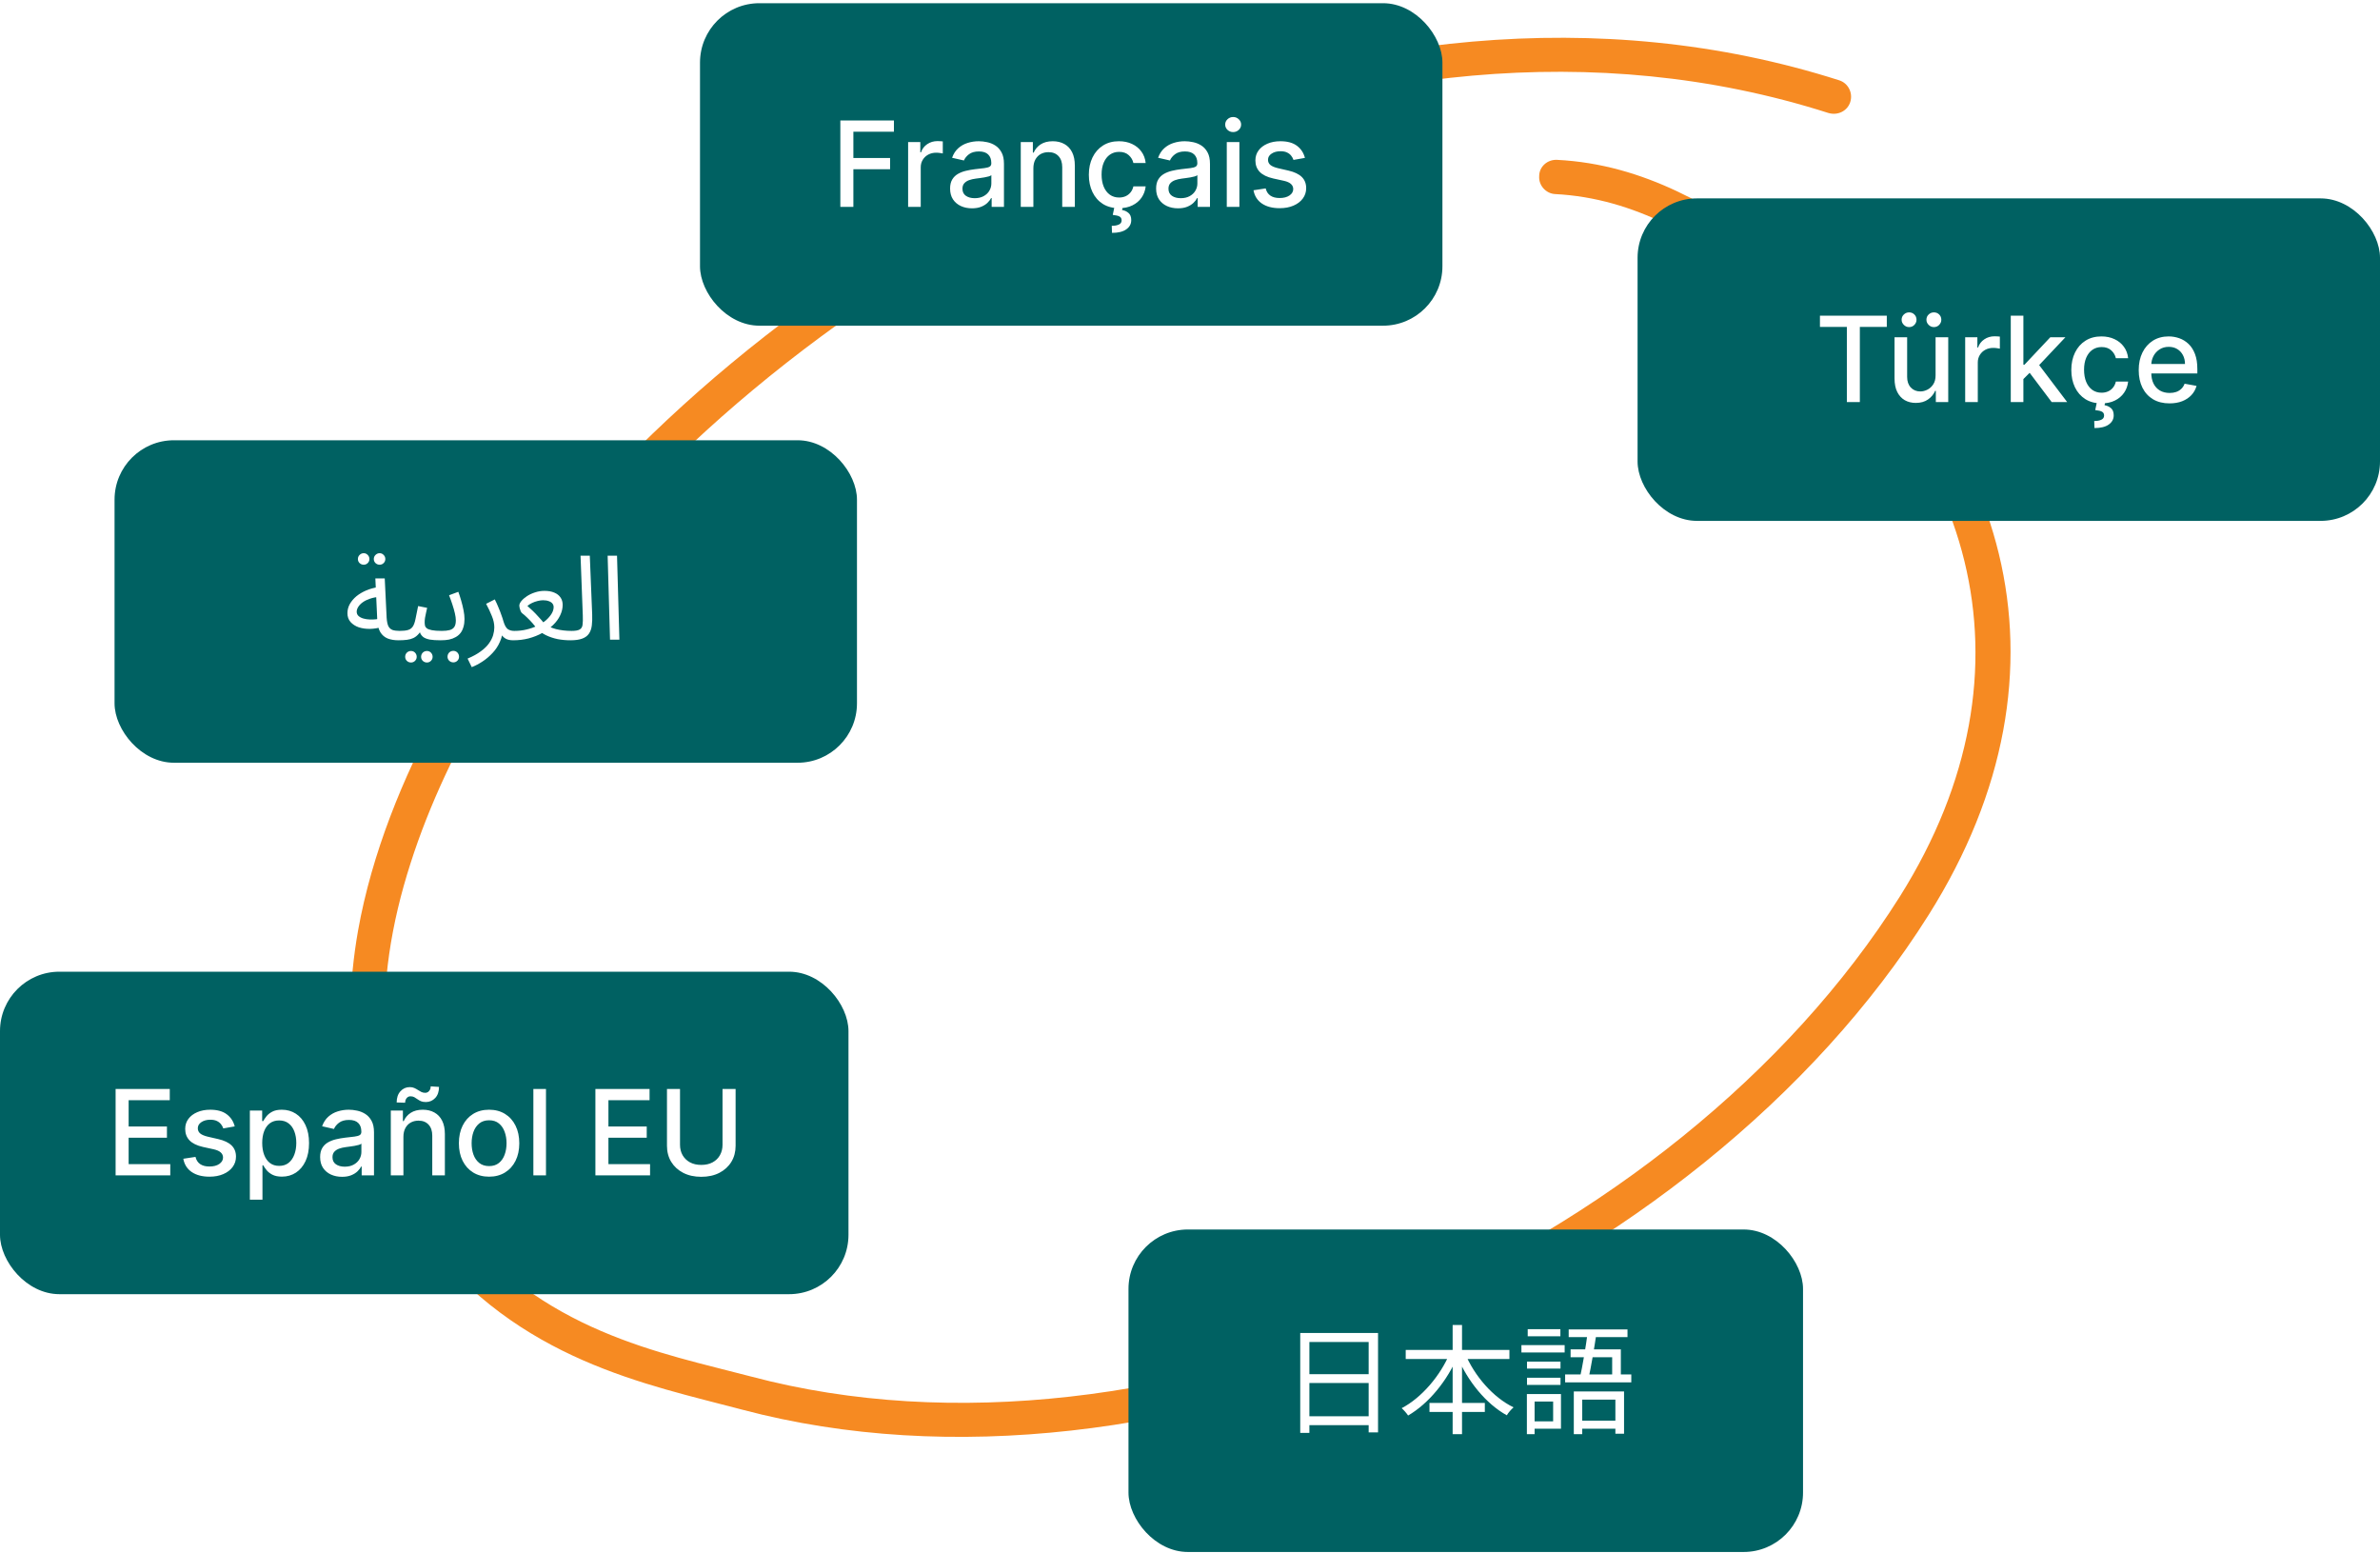 <svg width="561" height="366" viewBox="0 0 561 366" fill="none" xmlns="http://www.w3.org/2000/svg">
<path fill-rule="evenodd" clip-rule="evenodd" d="M366.541 45.735C385.523 46.707 400.611 56.301 415.7 67.074C465.184 102.452 481.734 157.342 447.825 211.281C395.096 294.928 272.278 349.674 177.042 324.408C155.95 318.84 127.395 313.933 106.466 286.741C86.997 261.458 87.808 231.401 96.731 203.575C105.817 175.045 123.339 148.786 137.292 131.908C198.295 58.265 320.464 -8.666 430.951 26.619C433.223 27.299 435.495 26.13 436.144 24.008C436.793 21.886 435.656 19.611 433.547 18.931C319.815 -17.384 193.752 50.985 130.964 126.774C113.604 147.821 90.891 182.954 84.401 219.306C80.021 244.151 83.103 269.549 99.976 291.642C122.203 320.607 152.543 326.28 174.933 332.21C273.252 358.305 400.287 301.96 454.638 215.569C491.143 157.594 473.621 98.54 420.406 60.514C404.181 48.826 387.632 38.725 367.027 37.672C364.756 37.557 362.81 39.27 362.81 41.496C362.647 43.721 364.432 45.62 366.541 45.735Z" fill="#F68A22"/>
<g filter="url(#filter0_bi_757_29344)">
<rect x="165" y="0.756" width="175" height="76" rx="14" fill="#006162"/>
<path d="M198.081 48.756V28.392L210.709 28.392V31.037L201.153 31.037V37.242H209.804V39.877H201.153V48.756H198.081ZM214.057 48.756V33.483H216.931V35.91H217.09C217.368 35.087 217.859 34.441 218.561 33.971C219.271 33.493 220.073 33.255 220.968 33.255C221.153 33.255 221.372 33.261 221.624 33.275C221.882 33.288 222.085 33.304 222.23 33.324V36.168C222.111 36.135 221.899 36.098 221.594 36.059C221.289 36.012 220.984 35.989 220.679 35.989C219.977 35.989 219.35 36.138 218.8 36.437C218.256 36.728 217.826 37.136 217.507 37.66C217.189 38.177 217.03 38.767 217.03 39.429V48.756H214.057ZM229.111 49.094C228.143 49.094 227.268 48.915 226.486 48.557C225.704 48.193 225.084 47.666 224.627 46.976C224.176 46.287 223.951 45.442 223.951 44.441C223.951 43.579 224.116 42.87 224.448 42.313C224.779 41.756 225.227 41.315 225.79 40.99C226.354 40.666 226.983 40.42 227.679 40.255C228.375 40.089 229.085 39.963 229.807 39.877C230.722 39.771 231.464 39.685 232.034 39.618C232.604 39.545 233.019 39.429 233.277 39.27C233.536 39.111 233.665 38.853 233.665 38.495V38.425C233.665 37.557 233.42 36.884 232.929 36.407C232.445 35.929 231.723 35.691 230.762 35.691C229.761 35.691 228.972 35.913 228.395 36.357C227.825 36.794 227.431 37.282 227.212 37.819L224.418 37.182C224.749 36.254 225.233 35.505 225.87 34.935C226.513 34.358 227.252 33.941 228.087 33.682C228.922 33.417 229.801 33.285 230.722 33.285C231.332 33.285 231.978 33.357 232.661 33.503C233.35 33.642 233.993 33.901 234.59 34.279C235.193 34.657 235.687 35.197 236.071 35.9C236.456 36.596 236.648 37.5 236.648 38.614V48.756H233.745V46.668H233.625C233.433 47.053 233.145 47.43 232.76 47.802C232.376 48.173 231.882 48.481 231.279 48.726C230.676 48.971 229.953 49.094 229.111 49.094ZM229.757 46.708C230.579 46.708 231.282 46.545 231.865 46.221C232.455 45.896 232.903 45.471 233.208 44.948C233.519 44.418 233.675 43.851 233.675 43.248V41.279C233.569 41.385 233.363 41.484 233.059 41.577C232.76 41.663 232.419 41.739 232.034 41.806C231.65 41.865 231.275 41.922 230.911 41.975C230.546 42.021 230.241 42.061 229.996 42.094C229.419 42.167 228.892 42.29 228.415 42.462C227.944 42.634 227.567 42.883 227.282 43.208C227.003 43.526 226.864 43.95 226.864 44.48C226.864 45.216 227.136 45.773 227.679 46.151C228.223 46.522 228.916 46.708 229.757 46.708ZM243.581 39.688V48.756H240.608V33.483H243.462V35.969H243.651C244.002 35.16 244.552 34.511 245.301 34.02C246.057 33.53 247.008 33.285 248.155 33.285C249.196 33.285 250.107 33.503 250.889 33.941C251.671 34.372 252.278 35.015 252.709 35.87C253.14 36.725 253.355 37.782 253.355 39.042V48.756H250.382V39.4C250.382 38.293 250.094 37.428 249.517 36.804C248.94 36.175 248.148 35.86 247.141 35.86C246.451 35.86 245.838 36.009 245.301 36.307C244.771 36.605 244.35 37.043 244.038 37.62C243.733 38.19 243.581 38.879 243.581 39.688ZM263.776 49.064C262.297 49.064 261.025 48.73 259.957 48.06C258.897 47.384 258.081 46.453 257.511 45.266C256.941 44.08 256.656 42.721 256.656 41.189C256.656 39.638 256.948 38.269 257.531 37.083C258.115 35.89 258.937 34.958 259.997 34.289C261.058 33.619 262.307 33.285 263.746 33.285C264.906 33.285 265.94 33.5 266.848 33.931C267.756 34.355 268.489 34.952 269.045 35.721C269.609 36.489 269.944 37.388 270.05 38.415H267.156C266.997 37.699 266.633 37.083 266.062 36.566C265.499 36.049 264.743 35.79 263.795 35.79C262.967 35.79 262.241 36.009 261.618 36.446C261.001 36.877 260.521 37.494 260.176 38.296C259.831 39.091 259.659 40.033 259.659 41.12C259.659 42.233 259.828 43.195 260.166 44.003C260.504 44.812 260.982 45.438 261.598 45.883C262.221 46.327 262.954 46.549 263.795 46.549C264.359 46.549 264.869 46.446 265.327 46.24C265.791 46.028 266.178 45.727 266.49 45.336C266.808 44.945 267.03 44.474 267.156 43.924H270.05C269.944 44.911 269.622 45.793 269.085 46.569C268.548 47.344 267.829 47.954 266.928 48.398C266.033 48.842 264.982 49.064 263.776 49.064ZM262.702 48.677H264.651L264.491 49.492C265.068 49.585 265.572 49.817 266.003 50.188C266.434 50.559 266.649 51.119 266.649 51.868C266.656 52.763 266.268 53.489 265.486 54.046C264.71 54.603 263.587 54.881 262.115 54.881L262.055 53.221C262.745 53.221 263.302 53.121 263.726 52.922C264.157 52.723 264.375 52.402 264.382 51.958C264.389 51.514 264.223 51.202 263.885 51.023C263.553 50.844 263.023 50.718 262.294 50.645L262.702 48.677ZM277.674 49.094C276.706 49.094 275.831 48.915 275.049 48.557C274.266 48.193 273.647 47.666 273.189 46.976C272.738 46.287 272.513 45.442 272.513 44.441C272.513 43.579 272.679 42.87 273.01 42.313C273.342 41.756 273.789 41.315 274.353 40.99C274.916 40.666 275.546 40.42 276.242 40.255C276.938 40.089 277.647 39.963 278.37 39.877C279.284 39.771 280.027 39.685 280.597 39.618C281.167 39.545 281.581 39.429 281.84 39.27C282.098 39.111 282.228 38.853 282.228 38.495V38.425C282.228 37.557 281.982 36.884 281.492 36.407C281.008 35.929 280.285 35.691 279.324 35.691C278.323 35.691 277.534 35.913 276.958 36.357C276.388 36.794 275.993 37.282 275.774 37.819L272.98 37.182C273.312 36.254 273.796 35.505 274.432 34.935C275.075 34.358 275.814 33.941 276.649 33.682C277.485 33.417 278.363 33.285 279.284 33.285C279.894 33.285 280.541 33.357 281.223 33.503C281.913 33.642 282.556 33.901 283.152 34.279C283.756 34.657 284.249 35.197 284.634 35.9C285.018 36.596 285.211 37.5 285.211 38.614V48.756H282.307V46.668H282.188C281.996 47.053 281.707 47.43 281.323 47.802C280.938 48.173 280.444 48.481 279.841 48.726C279.238 48.971 278.515 49.094 277.674 49.094ZM278.32 46.708C279.142 46.708 279.845 46.545 280.428 46.221C281.018 45.896 281.465 45.471 281.77 44.948C282.082 44.418 282.238 43.851 282.238 43.248V41.279C282.131 41.385 281.926 41.484 281.621 41.577C281.323 41.663 280.981 41.739 280.597 41.806C280.212 41.865 279.838 41.922 279.473 41.975C279.109 42.021 278.804 42.061 278.559 42.094C277.982 42.167 277.455 42.29 276.978 42.462C276.507 42.634 276.129 42.883 275.844 43.208C275.566 43.526 275.426 43.95 275.426 44.48C275.426 45.216 275.698 45.773 276.242 46.151C276.785 46.522 277.478 46.708 278.32 46.708ZM289.17 48.756V33.483H292.143V48.756H289.17ZM290.672 31.127C290.155 31.127 289.711 30.954 289.339 30.61C288.975 30.259 288.793 29.841 288.793 29.357C288.793 28.866 288.975 28.449 289.339 28.104C289.711 27.753 290.155 27.577 290.672 27.577C291.189 27.577 291.63 27.753 291.994 28.104C292.366 28.449 292.551 28.866 292.551 29.357C292.551 29.841 292.366 30.259 291.994 30.61C291.63 30.954 291.189 31.127 290.672 31.127ZM307.588 37.212L304.893 37.689C304.78 37.345 304.601 37.017 304.356 36.705C304.118 36.393 303.793 36.138 303.382 35.939C302.971 35.74 302.457 35.641 301.841 35.641C300.999 35.641 300.296 35.83 299.733 36.208C299.169 36.579 298.887 37.06 298.887 37.65C298.887 38.16 299.076 38.571 299.454 38.883C299.832 39.194 300.442 39.449 301.284 39.648L303.71 40.205C305.115 40.53 306.163 41.03 306.852 41.706C307.541 42.383 307.886 43.261 307.886 44.341C307.886 45.256 307.621 46.071 307.091 46.787C306.567 47.497 305.834 48.053 304.893 48.458C303.958 48.862 302.875 49.064 301.642 49.064C299.931 49.064 298.536 48.7 297.456 47.971C296.375 47.235 295.712 46.191 295.467 44.839L298.341 44.401C298.52 45.15 298.887 45.717 299.444 46.101C300.001 46.479 300.727 46.668 301.622 46.668C302.596 46.668 303.375 46.466 303.958 46.062C304.542 45.651 304.833 45.15 304.833 44.56C304.833 44.083 304.654 43.682 304.296 43.357C303.945 43.032 303.405 42.787 302.676 42.621L300.091 42.054C298.665 41.73 297.611 41.212 296.929 40.503C296.252 39.794 295.914 38.896 295.914 37.809C295.914 36.907 296.166 36.118 296.67 35.442C297.174 34.766 297.87 34.239 298.758 33.861C299.646 33.477 300.664 33.285 301.811 33.285C303.461 33.285 304.761 33.642 305.708 34.358C306.656 35.068 307.283 36.019 307.588 37.212Z" fill="white"/>
</g>
<g filter="url(#filter1_bi_757_29344)">
<rect y="229.001" width="200" height="76" rx="14" fill="#006162"/>
<path d="M27.25 277.001V256.637H40.017V259.282H30.323V265.487H39.351V268.121H30.323V274.356H40.137V277.001H27.25ZM55.327 265.457L52.633 265.934C52.52 265.589 52.341 265.261 52.096 264.95C51.857 264.638 51.532 264.383 51.121 264.184C50.71 263.985 50.197 263.886 49.58 263.886C48.738 263.886 48.036 264.075 47.472 264.452C46.909 264.824 46.627 265.304 46.627 265.894C46.627 266.405 46.816 266.816 47.194 267.127C47.572 267.439 48.181 267.694 49.023 267.893L51.45 268.45C52.855 268.774 53.902 269.275 54.592 269.951C55.281 270.627 55.626 271.505 55.626 272.586C55.626 273.501 55.361 274.316 54.83 275.032C54.306 275.741 53.574 276.298 52.633 276.702C51.698 277.107 50.614 277.309 49.381 277.309C47.671 277.309 46.276 276.944 45.195 276.215C44.115 275.479 43.452 274.435 43.207 273.083L46.08 272.646C46.259 273.395 46.627 273.961 47.184 274.346C47.741 274.724 48.467 274.913 49.361 274.913C50.336 274.913 51.115 274.71 51.698 274.306C52.281 273.895 52.573 273.395 52.573 272.805C52.573 272.327 52.394 271.926 52.036 271.602C51.685 271.277 51.145 271.032 50.415 270.866L47.83 270.299C46.405 269.974 45.351 269.457 44.668 268.748C43.992 268.039 43.654 267.14 43.654 266.053C43.654 265.152 43.906 264.363 44.41 263.687C44.913 263.011 45.609 262.484 46.498 262.106C47.386 261.721 48.404 261.529 49.55 261.529C51.201 261.529 52.5 261.887 53.448 262.603C54.396 263.312 55.022 264.264 55.327 265.457ZM58.895 282.728V261.728H61.798V264.204H62.046C62.219 263.886 62.467 263.518 62.792 263.1C63.117 262.683 63.568 262.318 64.144 262.006C64.721 261.688 65.484 261.529 66.431 261.529C67.664 261.529 68.765 261.841 69.733 262.464C70.7 263.087 71.459 263.985 72.01 265.158C72.566 266.332 72.845 267.744 72.845 269.394C72.845 271.045 72.57 272.46 72.019 273.64C71.469 274.813 70.714 275.718 69.752 276.354C68.791 276.984 67.694 277.299 66.461 277.299C65.533 277.299 64.774 277.143 64.184 276.832C63.601 276.52 63.144 276.156 62.812 275.738C62.481 275.32 62.225 274.949 62.046 274.624H61.867V282.728H58.895ZM61.808 269.364C61.808 270.438 61.964 271.38 62.275 272.188C62.587 272.997 63.037 273.63 63.627 274.087C64.217 274.538 64.94 274.764 65.795 274.764C66.683 274.764 67.426 274.528 68.022 274.058C68.619 273.58 69.07 272.934 69.375 272.119C69.686 271.303 69.842 270.385 69.842 269.364C69.842 268.357 69.689 267.452 69.385 266.65C69.086 265.848 68.635 265.215 68.032 264.751C67.436 264.287 66.69 264.055 65.795 264.055C64.933 264.055 64.204 264.277 63.608 264.721C63.018 265.165 62.57 265.785 62.265 266.58C61.96 267.376 61.808 268.304 61.808 269.364ZM80.62 277.339C79.653 277.339 78.778 277.16 77.995 276.802C77.213 276.437 76.593 275.91 76.136 275.221C75.685 274.532 75.46 273.686 75.46 272.685C75.46 271.824 75.626 271.114 75.957 270.558C76.288 270.001 76.736 269.56 77.299 269.235C77.863 268.91 78.493 268.665 79.189 268.499C79.885 268.334 80.594 268.208 81.316 268.121C82.231 268.015 82.974 267.929 83.544 267.863C84.114 267.79 84.528 267.674 84.787 267.515C85.045 267.356 85.174 267.097 85.174 266.739V266.67C85.174 265.801 84.929 265.129 84.439 264.651C83.955 264.174 83.232 263.935 82.271 263.935C81.27 263.935 80.481 264.157 79.904 264.602C79.334 265.039 78.94 265.526 78.721 266.063L75.927 265.427C76.259 264.499 76.743 263.75 77.379 263.18C78.022 262.603 78.761 262.185 79.596 261.927C80.431 261.662 81.31 261.529 82.231 261.529C82.841 261.529 83.487 261.602 84.17 261.748C84.859 261.887 85.502 262.146 86.099 262.523C86.702 262.901 87.196 263.442 87.581 264.144C87.965 264.84 88.157 265.745 88.157 266.859V277.001H85.254V274.913H85.135C84.942 275.297 84.654 275.675 84.269 276.046C83.885 276.417 83.391 276.726 82.788 276.971C82.185 277.216 81.462 277.339 80.62 277.339ZM81.267 274.952C82.089 274.952 82.791 274.79 83.375 274.465C83.965 274.14 84.412 273.716 84.717 273.192C85.028 272.662 85.184 272.095 85.184 271.492V269.523C85.078 269.63 84.873 269.729 84.568 269.822C84.269 269.908 83.928 269.984 83.544 270.05C83.159 270.11 82.785 270.166 82.42 270.219C82.055 270.266 81.751 270.306 81.505 270.339C80.928 270.412 80.402 270.534 79.924 270.707C79.454 270.879 79.076 271.128 78.791 271.452C78.512 271.771 78.373 272.195 78.373 272.725C78.373 273.461 78.645 274.018 79.189 274.396C79.732 274.767 80.425 274.952 81.267 274.952ZM95.09 267.933V277.001H92.117V261.728H94.971V264.214H95.16C95.511 263.405 96.061 262.755 96.81 262.265C97.566 261.774 98.517 261.529 99.664 261.529C100.705 261.529 101.616 261.748 102.398 262.185C103.181 262.616 103.787 263.259 104.218 264.114C104.649 264.969 104.864 266.027 104.864 267.286V277.001H101.891V267.644C101.891 266.537 101.603 265.672 101.026 265.049C100.449 264.419 99.657 264.104 98.65 264.104C97.96 264.104 97.347 264.254 96.81 264.552C96.28 264.85 95.859 265.288 95.547 265.864C95.243 266.434 95.09 267.124 95.09 267.933ZM95.498 259.879L93.499 259.819C93.499 258.719 93.794 257.84 94.384 257.184C94.981 256.528 95.716 256.2 96.591 256.2C96.996 256.2 97.35 256.269 97.656 256.408C97.96 256.541 98.245 256.697 98.511 256.876C98.782 257.048 99.051 257.204 99.316 257.343C99.588 257.476 99.889 257.542 100.221 257.542C100.605 257.542 100.917 257.396 101.155 257.104C101.401 256.813 101.523 256.451 101.523 256.021L103.482 256.15C103.482 257.257 103.184 258.129 102.587 258.765C101.991 259.395 101.258 259.713 100.39 259.719C99.919 259.719 99.528 259.653 99.216 259.521C98.912 259.381 98.64 259.226 98.401 259.053C98.163 258.874 97.917 258.715 97.665 258.576C97.413 258.437 97.112 258.367 96.761 258.367C96.389 258.367 96.084 258.513 95.846 258.805C95.614 259.09 95.498 259.448 95.498 259.879ZM115.285 277.309C113.853 277.309 112.603 276.981 111.536 276.325C110.469 275.668 109.64 274.75 109.05 273.57C108.46 272.39 108.165 271.012 108.165 269.434C108.165 267.85 108.46 266.464 109.05 265.278C109.64 264.091 110.469 263.17 111.536 262.514C112.603 261.857 113.853 261.529 115.285 261.529C116.717 261.529 117.966 261.857 119.033 262.514C120.101 263.17 120.929 264.091 121.519 265.278C122.109 266.464 122.404 267.85 122.404 269.434C122.404 271.012 122.109 272.39 121.519 273.57C120.929 274.75 120.101 275.668 119.033 276.325C117.966 276.981 116.717 277.309 115.285 277.309ZM115.295 274.813C116.223 274.813 116.992 274.568 117.601 274.077C118.211 273.587 118.662 272.934 118.954 272.119C119.252 271.303 119.401 270.405 119.401 269.424C119.401 268.45 119.252 267.555 118.954 266.739C118.662 265.917 118.211 265.258 117.601 264.761C116.992 264.264 116.223 264.015 115.295 264.015C114.36 264.015 113.584 264.264 112.968 264.761C112.358 265.258 111.904 265.917 111.606 266.739C111.314 267.555 111.168 268.45 111.168 269.424C111.168 270.405 111.314 271.303 111.606 272.119C111.904 272.934 112.358 273.587 112.968 274.077C113.584 274.568 114.36 274.813 115.295 274.813ZM128.696 256.637V277.001H125.723V256.637H128.696ZM140.344 277.001V256.637H153.111V259.282H143.416V265.487H152.445V268.121H143.416V274.356H153.23V277.001H140.344ZM170.31 256.637H173.393V270.031C173.393 271.456 173.058 272.719 172.388 273.819C171.719 274.913 170.778 275.774 169.565 276.404C168.351 277.027 166.93 277.339 165.299 277.339C163.675 277.339 162.256 277.027 161.043 276.404C159.83 275.774 158.889 274.913 158.219 273.819C157.55 272.719 157.215 271.456 157.215 270.031V256.637H160.288V269.782C160.288 270.703 160.49 271.522 160.894 272.238C161.305 272.954 161.885 273.517 162.634 273.928C163.383 274.333 164.271 274.535 165.299 274.535C166.333 274.535 167.225 274.333 167.974 273.928C168.729 273.517 169.306 272.954 169.704 272.238C170.108 271.522 170.31 270.703 170.31 269.782V256.637Z" fill="white"/>
</g>
<g filter="url(#filter2_bi_757_29344)">
<rect x="27" y="103.756" width="175" height="76" rx="14" fill="#006162"/>
<path d="M93.936 150.896C92.965 150.896 92.116 150.756 91.388 150.476C90.66 150.177 90.081 149.683 89.652 148.992C89.223 148.283 88.98 147.303 88.924 146.052L88.476 136.308H90.688L91.136 145.548C91.192 146.425 91.323 147.088 91.528 147.536C91.752 147.984 92.079 148.292 92.508 148.46C92.956 148.609 93.516 148.684 94.188 148.684C94.58 148.684 94.86 148.787 95.028 148.992C95.215 149.179 95.308 149.421 95.308 149.72C95.308 150.019 95.187 150.289 94.944 150.532C94.72 150.775 94.384 150.896 93.936 150.896ZM90.1 147.732C89.148 148.031 88.196 148.189 87.244 148.208C86.292 148.227 85.405 148.105 84.584 147.844C83.781 147.564 83.128 147.144 82.624 146.584C82.139 146.024 81.896 145.333 81.896 144.512C81.896 143.747 82.083 143.028 82.456 142.356C82.848 141.665 83.371 141.049 84.024 140.508C84.696 139.967 85.471 139.509 86.348 139.136C87.244 138.763 88.196 138.501 89.204 138.352L89.596 140.648C88.7 140.704 87.907 140.853 87.216 141.096C86.544 141.32 85.975 141.6 85.508 141.936C85.041 142.272 84.687 142.636 84.444 143.028C84.201 143.42 84.08 143.793 84.08 144.148C84.08 144.577 84.229 144.923 84.528 145.184C84.827 145.445 85.209 145.641 85.676 145.772C86.143 145.903 86.637 145.977 87.16 145.996C87.701 146.015 88.215 145.996 88.7 145.94C89.185 145.865 89.577 145.772 89.876 145.66L90.1 147.732ZM89.484 133.088C89.111 133.088 88.784 132.957 88.504 132.696C88.243 132.435 88.112 132.117 88.112 131.744C88.112 131.371 88.243 131.053 88.504 130.792C88.784 130.512 89.111 130.372 89.484 130.372C89.857 130.372 90.175 130.512 90.436 130.792C90.697 131.053 90.828 131.371 90.828 131.744C90.828 132.117 90.697 132.435 90.436 132.696C90.175 132.957 89.857 133.088 89.484 133.088ZM85.732 133.088C85.359 133.088 85.032 132.957 84.752 132.696C84.491 132.435 84.36 132.117 84.36 131.744C84.36 131.371 84.491 131.053 84.752 130.792C85.032 130.512 85.359 130.372 85.732 130.372C86.105 130.372 86.423 130.512 86.684 130.792C86.945 131.053 87.076 131.371 87.076 131.744C87.076 132.117 86.945 132.435 86.684 132.696C86.423 132.957 86.105 133.088 85.732 133.088ZM93.91 150.896L94.19 148.684C95.049 148.684 95.721 148.609 96.206 148.46C96.692 148.311 97.065 148.031 97.326 147.62C97.588 147.209 97.793 146.621 97.942 145.856C98.11 145.072 98.316 144.064 98.558 142.832L100.686 143.252C100.611 143.588 100.527 143.961 100.434 144.372C100.341 144.783 100.257 145.193 100.182 145.604C100.126 145.996 100.098 146.341 100.098 146.64C100.098 146.92 100.126 147.191 100.182 147.452C100.238 147.695 100.387 147.909 100.63 148.096C100.873 148.264 101.265 148.404 101.806 148.516C102.366 148.628 103.141 148.684 104.13 148.684C104.522 148.684 104.802 148.787 104.97 148.992C105.157 149.179 105.25 149.421 105.25 149.72C105.25 150.019 105.129 150.289 104.886 150.532C104.643 150.775 104.298 150.896 103.85 150.896C102.805 150.896 101.955 150.84 101.302 150.728C100.667 150.597 100.173 150.411 99.818 150.168C99.482 149.907 99.23 149.599 99.062 149.244C98.913 148.871 98.81 148.451 98.754 147.984L99.566 148.04C99.267 148.637 98.941 149.123 98.586 149.496C98.25 149.869 97.868 150.159 97.438 150.364C97.009 150.569 96.505 150.709 95.926 150.784C95.347 150.859 94.675 150.896 93.91 150.896ZM100.63 156.132C100.257 156.132 99.93 156.001 99.65 155.74C99.389 155.479 99.258 155.161 99.258 154.788C99.258 154.415 99.389 154.088 99.65 153.808C99.93 153.547 100.257 153.416 100.63 153.416C101.003 153.416 101.321 153.547 101.582 153.808C101.843 154.088 101.974 154.415 101.974 154.788C101.974 155.161 101.843 155.479 101.582 155.74C101.321 156.001 101.003 156.132 100.63 156.132ZM96.878 156.132C96.505 156.132 96.178 156.001 95.898 155.74C95.637 155.479 95.506 155.161 95.506 154.788C95.506 154.415 95.637 154.088 95.898 153.808C96.178 153.547 96.505 153.416 96.878 153.416C97.251 153.416 97.569 153.547 97.83 153.808C98.091 154.088 98.222 154.415 98.222 154.788C98.222 155.161 98.091 155.479 97.83 155.74C97.569 156.001 97.251 156.132 96.878 156.132ZM103.863 150.896L104.143 148.684C104.89 148.684 105.506 148.619 105.991 148.488C106.477 148.357 106.841 148.115 107.083 147.76C107.326 147.405 107.447 146.883 107.447 146.192C107.447 145.725 107.373 145.175 107.223 144.54C107.074 143.887 106.878 143.196 106.635 142.468C106.393 141.721 106.131 140.993 105.851 140.284L108.035 139.472C108.259 140.069 108.483 140.76 108.707 141.544C108.931 142.309 109.118 143.075 109.267 143.84C109.417 144.587 109.491 145.268 109.491 145.884C109.491 146.575 109.407 147.2 109.239 147.76C109.09 148.301 108.866 148.768 108.567 149.16C108.269 149.552 107.886 149.879 107.419 150.14C106.971 150.401 106.449 150.597 105.851 150.728C105.273 150.84 104.61 150.896 103.863 150.896ZM106.859 156.104C106.486 156.104 106.159 155.973 105.879 155.712C105.618 155.451 105.487 155.133 105.487 154.76C105.487 154.387 105.618 154.06 105.879 153.78C106.159 153.519 106.486 153.388 106.859 153.388C107.233 153.388 107.55 153.519 107.811 153.78C108.073 154.06 108.203 154.387 108.203 154.76C108.203 155.133 108.073 155.451 107.811 155.712C107.55 155.973 107.233 156.104 106.859 156.104ZM111.197 157.224L110.217 155.208C111.468 154.685 112.504 154.116 113.325 153.5C114.147 152.903 114.791 152.277 115.257 151.624C115.724 150.971 116.051 150.327 116.237 149.692C116.424 149.039 116.517 148.432 116.517 147.872C116.517 146.995 116.321 146.089 115.929 145.156C115.556 144.223 115.108 143.271 114.585 142.3L116.629 141.264C116.965 141.917 117.255 142.552 117.497 143.168C117.759 143.765 117.983 144.344 118.169 144.904C118.375 145.445 118.543 145.959 118.673 146.444C118.935 147.321 119.261 147.919 119.653 148.236C120.064 148.535 120.587 148.684 121.221 148.684C121.613 148.684 121.893 148.787 122.061 148.992C122.248 149.179 122.341 149.421 122.341 149.72C122.341 150.019 122.22 150.289 121.977 150.532C121.753 150.775 121.408 150.896 120.941 150.896C120.232 150.896 119.644 150.765 119.177 150.504C118.729 150.243 118.375 149.879 118.113 149.412C117.852 148.945 117.656 148.423 117.525 147.844L118.505 148.124C118.505 149.244 118.281 150.289 117.833 151.26C117.404 152.249 116.825 153.127 116.097 153.892C115.369 154.676 114.576 155.348 113.717 155.908C112.859 156.468 112.019 156.907 111.197 157.224ZM120.953 150.896L121.233 148.684C122.26 148.684 123.23 148.572 124.145 148.348C125.078 148.124 125.928 147.825 126.693 147.452C127.477 147.079 128.149 146.649 128.709 146.164C129.269 145.66 129.708 145.147 130.025 144.624C130.342 144.101 130.501 143.579 130.501 143.056C130.501 142.757 130.408 142.487 130.221 142.244C130.034 142.001 129.754 141.815 129.381 141.684C129.008 141.535 128.55 141.46 128.009 141.46C127.636 141.46 127.216 141.516 126.749 141.628C126.282 141.74 125.834 141.899 125.405 142.104C124.976 142.309 124.612 142.543 124.313 142.804C124.742 143.177 125.172 143.569 125.601 143.98C126.03 144.391 126.469 144.848 126.917 145.352C127.384 145.837 127.85 146.379 128.317 146.976C128.69 147.256 129.101 147.508 129.549 147.732C130.016 147.937 130.52 148.115 131.061 148.264C131.602 148.395 132.181 148.497 132.797 148.572C133.413 148.647 134.057 148.684 134.729 148.684C135.102 148.684 135.382 148.787 135.569 148.992C135.756 149.179 135.849 149.421 135.849 149.72C135.849 150.056 135.718 150.336 135.457 150.56C135.214 150.784 134.878 150.896 134.449 150.896C133.404 150.896 132.396 150.803 131.425 150.616C130.454 150.411 129.558 150.112 128.737 149.72C127.934 149.328 127.225 148.843 126.609 148.264C126.273 147.779 125.909 147.312 125.517 146.864C125.125 146.416 124.714 145.987 124.285 145.576C123.856 145.147 123.426 144.773 122.997 144.456C122.922 144.381 122.829 144.232 122.717 144.008C122.624 143.784 122.549 143.551 122.493 143.308C122.437 143.065 122.409 142.879 122.409 142.748C122.409 142.412 122.568 142.048 122.885 141.656C123.221 141.245 123.66 140.863 124.201 140.508C124.761 140.135 125.396 139.836 126.105 139.612C126.833 139.369 127.58 139.248 128.345 139.248C129.26 139.248 130.034 139.388 130.669 139.668C131.304 139.929 131.789 140.312 132.125 140.816C132.461 141.301 132.629 141.88 132.629 142.552C132.629 143.373 132.433 144.195 132.041 145.016C131.668 145.819 131.117 146.575 130.389 147.284C129.661 147.975 128.812 148.6 127.841 149.16C126.87 149.701 125.797 150.131 124.621 150.448C123.464 150.747 122.241 150.896 120.953 150.896ZM134.461 150.896L134.713 148.684C135.628 148.684 136.272 148.572 136.645 148.348C137.037 148.124 137.261 147.751 137.317 147.228C137.392 146.687 137.41 145.949 137.373 145.016L136.841 130.96H139.025L139.585 144.764C139.622 145.753 139.594 146.631 139.501 147.396C139.408 148.161 139.184 148.805 138.829 149.328C138.474 149.851 137.942 150.243 137.233 150.504C136.542 150.765 135.618 150.896 134.461 150.896ZM143.789 150.756L143.229 130.96H145.441L146.001 150.756H143.789Z" fill="white"/>
</g>
<g filter="url(#filter3_bi_757_29344)">
<rect x="266" y="289.756" width="159" height="76" rx="14" fill="#006162"/>
<path d="M306.484 314.14H324.824V337.576H322.612V316.268H308.64V337.688H306.484V314.14ZM307.912 323.856H323.536V325.928H307.912V323.856ZM307.884 333.768H323.592V335.868H307.884V333.768ZM331.348 318.144H355.792V320.272H331.348V318.144ZM336.948 330.632H349.996V332.76H336.948V330.632ZM342.408 312.264H344.62V337.996H342.408V312.264ZM341.764 318.844L343.64 319.488C341.148 325.424 336.752 330.772 331.908 333.6C331.572 333.068 330.872 332.284 330.396 331.864C335.072 329.428 339.524 324.22 341.764 318.844ZM345.32 318.928C347.532 324.248 351.928 329.344 356.772 331.668C356.24 332.116 355.512 332.956 355.176 333.544C350.22 330.8 345.908 325.452 343.444 319.572L345.32 318.928ZM370.968 327.916H382.812V337.884H380.768V329.848H372.956V337.996H370.968V327.916ZM370.212 318.004H382.056V324.864H380.012V319.852H370.212V318.004ZM374.244 314L376.316 314.168C375.812 317.612 375.028 322.204 374.44 324.864H372.368C373.012 322.092 373.796 317.388 374.244 314ZM369.764 313.3H383.624V315.12H369.764V313.3ZM368.924 323.912H384.52V325.788H368.924V323.912ZM371.864 334.804H381.888V336.708H371.864V334.804ZM359.936 320.888H367.832V322.54H359.936V320.888ZM360.104 313.244H367.804V314.924H360.104V313.244ZM359.936 324.696H367.832V326.376H359.936V324.696ZM358.62 316.996H368.812V318.732H358.62V316.996ZM360.944 328.532H367.944V336.708H360.944V334.972H366.096V330.296H360.944V328.532ZM359.908 328.532H361.728V337.996H359.908V328.532Z" fill="white"/>
</g>
<g filter="url(#filter4_bi_757_29344)">
<rect x="386" y="46.756" width="175" height="76" rx="14" fill="#006162"/>
<path d="M428.987 77.037V74.392H444.747V77.037H438.393V94.756H435.331V77.037H428.987ZM456.244 88.422V79.483H459.227V94.756H456.303V92.111H456.144C455.793 92.927 455.229 93.606 454.454 94.15C453.685 94.686 452.727 94.955 451.58 94.955C450.599 94.955 449.731 94.74 448.975 94.309C448.226 93.871 447.636 93.225 447.205 92.37C446.781 91.515 446.569 90.457 446.569 89.198V79.483H449.542V88.84C449.542 89.881 449.83 90.709 450.407 91.326C450.984 91.942 451.733 92.25 452.654 92.25C453.211 92.25 453.764 92.111 454.315 91.833C454.871 91.554 455.332 91.133 455.697 90.57C456.068 90.007 456.25 89.291 456.244 88.422ZM449.999 77.087C449.529 77.087 449.118 76.915 448.766 76.57C448.415 76.219 448.239 75.814 448.239 75.357C448.239 74.86 448.415 74.445 448.766 74.114C449.118 73.783 449.529 73.617 449.999 73.617C450.496 73.617 450.911 73.783 451.242 74.114C451.58 74.445 451.749 74.86 451.749 75.357C451.749 75.814 451.58 76.219 451.242 76.57C450.911 76.915 450.496 77.087 449.999 77.087ZM455.846 77.087C455.375 77.087 454.964 76.915 454.613 76.57C454.262 76.219 454.086 75.814 454.086 75.357C454.086 74.86 454.262 74.445 454.613 74.114C454.964 73.783 455.375 73.617 455.846 73.617C456.343 73.617 456.757 73.783 457.089 74.114C457.427 74.445 457.596 74.86 457.596 75.357C457.596 75.814 457.427 76.219 457.089 76.57C456.757 76.915 456.343 77.087 455.846 77.087ZM463.221 94.756V79.483H466.095V81.909H466.254C466.532 81.088 467.023 80.441 467.725 79.971C468.435 79.493 469.237 79.255 470.132 79.255C470.317 79.255 470.536 79.261 470.788 79.275C471.046 79.288 471.249 79.304 471.395 79.324V82.168C471.275 82.135 471.063 82.098 470.758 82.059C470.453 82.012 470.148 81.989 469.843 81.989C469.141 81.989 468.514 82.138 467.964 82.436C467.421 82.728 466.99 83.136 466.671 83.659C466.353 84.177 466.194 84.766 466.194 85.429V94.756H463.221ZM476.702 89.576L476.682 85.946H477.199L483.284 79.483H486.844L479.903 86.841H479.436L476.702 89.576ZM473.967 94.756V74.392H476.94V94.756H473.967ZM483.612 94.756L478.143 87.498L480.192 85.419L487.261 94.756H483.612ZM495.358 95.064C493.879 95.064 492.607 94.73 491.539 94.06C490.479 93.384 489.663 92.453 489.093 91.266C488.523 90.079 488.238 88.721 488.238 87.189C488.238 85.638 488.53 84.269 489.113 83.083C489.697 81.89 490.519 80.958 491.579 80.289C492.64 79.619 493.889 79.284 495.328 79.284C496.488 79.284 497.522 79.5 498.43 79.931C499.338 80.355 500.071 80.952 500.627 81.721C501.191 82.49 501.526 83.388 501.632 84.415H498.738C498.579 83.699 498.215 83.083 497.645 82.566C497.081 82.049 496.325 81.79 495.377 81.79C494.549 81.79 493.823 82.009 493.2 82.446C492.583 82.877 492.103 83.494 491.758 84.296C491.413 85.091 491.241 86.033 491.241 87.12C491.241 88.233 491.41 89.195 491.748 90.003C492.086 90.812 492.564 91.438 493.18 91.882C493.803 92.327 494.536 92.549 495.377 92.549C495.941 92.549 496.451 92.446 496.909 92.24C497.373 92.028 497.761 91.727 498.072 91.336C498.39 90.945 498.612 90.474 498.738 89.924H501.632C501.526 90.911 501.204 91.793 500.667 92.569C500.13 93.344 499.411 93.954 498.51 94.398C497.615 94.842 496.564 95.064 495.358 95.064ZM494.284 94.677H496.233L496.073 95.492C496.65 95.585 497.154 95.817 497.585 96.188C498.016 96.559 498.231 97.119 498.231 97.868C498.238 98.763 497.85 99.489 497.068 100.046C496.292 100.603 495.169 100.881 493.697 100.881L493.637 99.221C494.327 99.221 494.884 99.121 495.308 98.922C495.739 98.723 495.957 98.402 495.964 97.958C495.971 97.514 495.805 97.202 495.467 97.023C495.136 96.844 494.605 96.718 493.876 96.645L494.284 94.677ZM511.393 95.064C509.889 95.064 508.593 94.743 507.506 94.1C506.425 93.45 505.59 92.539 505 91.365C504.417 90.186 504.125 88.803 504.125 87.219C504.125 85.655 504.417 84.276 505 83.083C505.59 81.89 506.412 80.958 507.466 80.289C508.526 79.619 509.766 79.284 511.185 79.284C512.046 79.284 512.882 79.427 513.69 79.712C514.499 79.997 515.225 80.445 515.868 81.054C516.511 81.664 517.018 82.456 517.389 83.431C517.76 84.399 517.946 85.575 517.946 86.961V88.015L505.805 88.015V85.787L515.033 85.787C515.033 85.005 514.874 84.312 514.555 83.709C514.237 83.099 513.79 82.619 513.213 82.267C512.643 81.916 511.973 81.74 511.205 81.74C510.369 81.74 509.64 81.946 509.017 82.357C508.401 82.761 507.923 83.292 507.585 83.948C507.254 84.597 507.088 85.303 507.088 86.066V87.806C507.088 88.827 507.267 89.695 507.625 90.411C507.99 91.127 508.497 91.674 509.146 92.052C509.796 92.423 510.555 92.608 511.423 92.608C511.987 92.608 512.5 92.529 512.964 92.37C513.428 92.204 513.83 91.959 514.168 91.634C514.506 91.309 514.764 90.908 514.943 90.431L517.757 90.938C517.532 91.766 517.127 92.492 516.544 93.115C515.967 93.732 515.241 94.213 514.366 94.557C513.498 94.895 512.507 95.064 511.393 95.064Z" fill="white"/>
</g>
<defs>
<filter id="filter0_bi_757_29344" x="115" y="-49.244" width="275" height="176" filterUnits="userSpaceOnUse" color-interpolation-filters="sRGB">
<feFlood flood-opacity="0" result="BackgroundImageFix"/>
<feGaussianBlur in="BackgroundImageFix" stdDeviation="25"/>
<feComposite in2="SourceAlpha" operator="in" result="effect1_backgroundBlur_757_29344"/>
<feBlend mode="normal" in="SourceGraphic" in2="effect1_backgroundBlur_757_29344" result="shape"/>
<feColorMatrix in="SourceAlpha" type="matrix" values="0 0 0 0 0 0 0 0 0 0 0 0 0 0 0 0 0 0 127 0" result="hardAlpha"/>
<feOffset/>
<feGaussianBlur stdDeviation="20"/>
<feComposite in2="hardAlpha" operator="arithmetic" k2="-1" k3="1"/>
<feColorMatrix type="matrix" values="0 0 0 0 1 0 0 0 0 1 0 0 0 0 1 0 0 0 0.04 0"/>
<feBlend mode="normal" in2="shape" result="effect2_innerShadow_757_29344"/>
</filter>
<filter id="filter1_bi_757_29344" x="-77.555" y="151.445" width="355.111" height="231.111" filterUnits="userSpaceOnUse" color-interpolation-filters="sRGB">
<feFlood flood-opacity="0" result="BackgroundImageFix"/>
<feGaussianBlur in="BackgroundImageFix" stdDeviation="38.778"/>
<feComposite in2="SourceAlpha" operator="in" result="effect1_backgroundBlur_757_29344"/>
<feBlend mode="normal" in="SourceGraphic" in2="effect1_backgroundBlur_757_29344" result="shape"/>
<feColorMatrix in="SourceAlpha" type="matrix" values="0 0 0 0 0 0 0 0 0 0 0 0 0 0 0 0 0 0 127 0" result="hardAlpha"/>
<feOffset/>
<feGaussianBlur stdDeviation="31.022"/>
<feComposite in2="hardAlpha" operator="arithmetic" k2="-1" k3="1"/>
<feColorMatrix type="matrix" values="0 0 0 0 1 0 0 0 0 1 0 0 0 0 1 0 0 0 0.04 0"/>
<feBlend mode="normal" in2="shape" result="effect2_innerShadow_757_29344"/>
</filter>
<filter id="filter2_bi_757_29344" x="-50.556" y="26.201" width="330.111" height="231.111" filterUnits="userSpaceOnUse" color-interpolation-filters="sRGB">
<feFlood flood-opacity="0" result="BackgroundImageFix"/>
<feGaussianBlur in="BackgroundImageFix" stdDeviation="38.778"/>
<feComposite in2="SourceAlpha" operator="in" result="effect1_backgroundBlur_757_29344"/>
<feBlend mode="normal" in="SourceGraphic" in2="effect1_backgroundBlur_757_29344" result="shape"/>
<feColorMatrix in="SourceAlpha" type="matrix" values="0 0 0 0 0 0 0 0 0 0 0 0 0 0 0 0 0 0 127 0" result="hardAlpha"/>
<feOffset/>
<feGaussianBlur stdDeviation="31.022"/>
<feComposite in2="hardAlpha" operator="arithmetic" k2="-1" k3="1"/>
<feColorMatrix type="matrix" values="0 0 0 0 1 0 0 0 0 1 0 0 0 0 1 0 0 0 0.04 0"/>
<feBlend mode="normal" in2="shape" result="effect2_innerShadow_757_29344"/>
</filter>
<filter id="filter3_bi_757_29344" x="188.444" y="212.201" width="314.111" height="231.111" filterUnits="userSpaceOnUse" color-interpolation-filters="sRGB">
<feFlood flood-opacity="0" result="BackgroundImageFix"/>
<feGaussianBlur in="BackgroundImageFix" stdDeviation="38.778"/>
<feComposite in2="SourceAlpha" operator="in" result="effect1_backgroundBlur_757_29344"/>
<feBlend mode="normal" in="SourceGraphic" in2="effect1_backgroundBlur_757_29344" result="shape"/>
<feColorMatrix in="SourceAlpha" type="matrix" values="0 0 0 0 0 0 0 0 0 0 0 0 0 0 0 0 0 0 127 0" result="hardAlpha"/>
<feOffset/>
<feGaussianBlur stdDeviation="31.022"/>
<feComposite in2="hardAlpha" operator="arithmetic" k2="-1" k3="1"/>
<feColorMatrix type="matrix" values="0 0 0 0 1 0 0 0 0 1 0 0 0 0 1 0 0 0 0.04 0"/>
<feBlend mode="normal" in2="shape" result="effect2_innerShadow_757_29344"/>
</filter>
<filter id="filter4_bi_757_29344" x="336" y="-3.244" width="275" height="176" filterUnits="userSpaceOnUse" color-interpolation-filters="sRGB">
<feFlood flood-opacity="0" result="BackgroundImageFix"/>
<feGaussianBlur in="BackgroundImageFix" stdDeviation="25"/>
<feComposite in2="SourceAlpha" operator="in" result="effect1_backgroundBlur_757_29344"/>
<feBlend mode="normal" in="SourceGraphic" in2="effect1_backgroundBlur_757_29344" result="shape"/>
<feColorMatrix in="SourceAlpha" type="matrix" values="0 0 0 0 0 0 0 0 0 0 0 0 0 0 0 0 0 0 127 0" result="hardAlpha"/>
<feOffset/>
<feGaussianBlur stdDeviation="20"/>
<feComposite in2="hardAlpha" operator="arithmetic" k2="-1" k3="1"/>
<feColorMatrix type="matrix" values="0 0 0 0 1 0 0 0 0 1 0 0 0 0 1 0 0 0 0.04 0"/>
<feBlend mode="normal" in2="shape" result="effect2_innerShadow_757_29344"/>
</filter>
</defs>
</svg>
